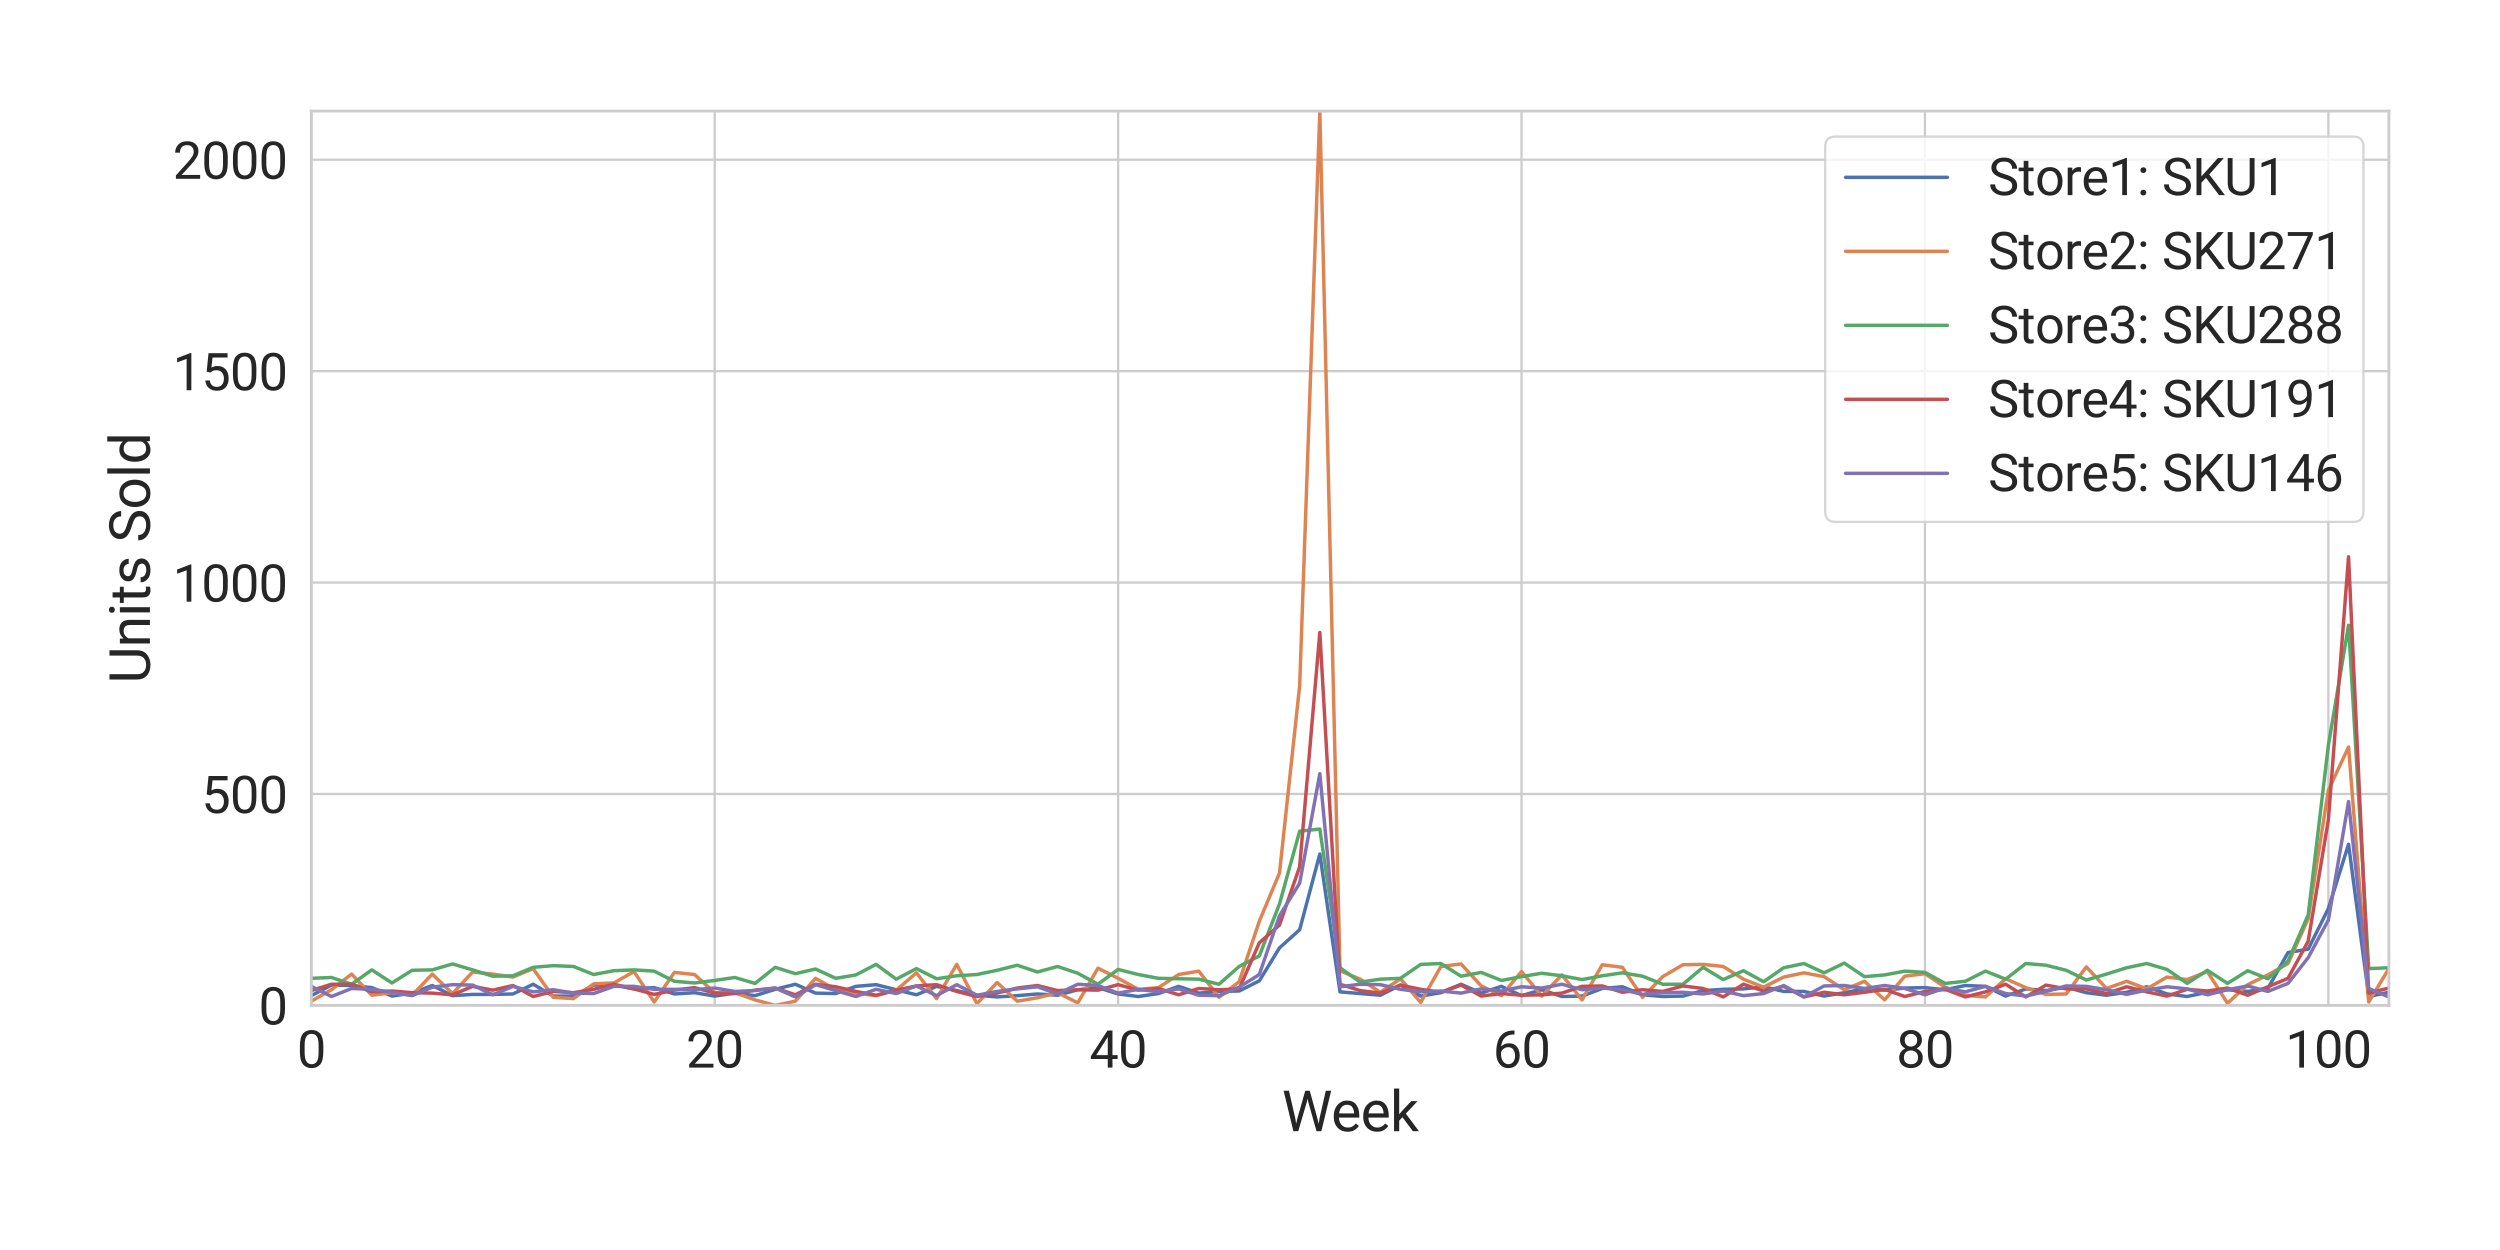 <?xml version="1.0" encoding="utf-8" standalone="no"?>
<!DOCTYPE svg PUBLIC "-//W3C//DTD SVG 1.1//EN"
  "http://www.w3.org/Graphics/SVG/1.1/DTD/svg11.dtd">
<svg xmlns:xlink="http://www.w3.org/1999/xlink" width="864pt" height="432pt" viewBox="0 0 864 432" xmlns="http://www.w3.org/2000/svg" version="1.1">
 <defs>
  <style type="text/css">*{stroke-linejoin: round; stroke-linecap: butt}</style>
 </defs>
 <g id="figure_1">
  <g id="patch_1">
   <path d="M 0 432 
L 864 432 
L 864 0 
L 0 0 
z
" style="fill: #ffffff"/>
  </g>
  <g id="axes_1">
   <g id="patch_2">
    <path d="M 107.58 347.46 
L 825.6 347.46 
L 825.6 38.4 
L 107.58 38.4 
z
" style="fill: #ffffff"/>
   </g>
   <g id="matplotlib.axis_1">
    <g id="xtick_1">
     <g id="line2d_1">
      <path d="M 107.58 347.46 
L 107.58 38.4 
" clip-path="url(#p7ea5282675)" style="fill: none; stroke: #cccccc; stroke-width: 0.8; stroke-linecap: round"/>
     </g>
     <g id="text_1">
      <!-- 0 -->
      <g style="fill: #262626" transform="translate(102.634 368.96) scale(0.176 -0.176)">
       <defs>
        <path id="Roboto-Regular-30" d="M 3234 1944 
Q 3234 825 2848 381 
Q 2463 -63 1800 -63 
Q 1156 -63 764 368 
Q 372 800 359 1872 
L 359 2638 
Q 359 3753 750 4183 
Q 1141 4613 1794 4613 
Q 2447 4613 2834 4195 
Q 3222 3778 3234 2709 
L 3234 1944 
z
M 2653 2734 
Q 2653 3503 2434 3822 
Q 2216 4141 1794 4141 
Q 1388 4141 1167 3831 
Q 947 3522 941 2778 
L 941 1850 
Q 941 1088 1164 750 
Q 1388 413 1800 413 
Q 2222 413 2436 745 
Q 2650 1078 2653 1825 
L 2653 2734 
z
" transform="scale(0.016)"/>
       </defs>
       <use xlink:href="#Roboto-Regular-30"/>
      </g>
     </g>
    </g>
    <g id="xtick_2">
     <g id="line2d_2">
      <path d="M 247.001 347.46 
L 247.001 38.4 
" clip-path="url(#p7ea5282675)" style="fill: none; stroke: #cccccc; stroke-width: 0.8; stroke-linecap: round"/>
     </g>
     <g id="text_2">
      <!-- 20 -->
      <g style="fill: #262626" transform="translate(237.11 368.96) scale(0.176 -0.176)">
       <defs>
        <path id="Roboto-Regular-32" d="M 3359 475 
L 3359 0 
L 381 0 
L 381 416 
L 1925 2134 
Q 2306 2566 2439 2819 
Q 2572 3072 2572 3328 
Q 2572 3663 2364 3900 
Q 2156 4138 1778 4138 
Q 1322 4138 1097 3878 
Q 872 3619 872 3213 
L 294 3213 
Q 294 3788 672 4200 
Q 1050 4613 1778 4613 
Q 2422 4613 2786 4278 
Q 3150 3944 3150 3397 
Q 3150 2997 2903 2592 
Q 2656 2188 2297 1797 
L 1078 475 
L 3359 475 
z
" transform="scale(0.016)"/>
       </defs>
       <use xlink:href="#Roboto-Regular-32"/>
       <use xlink:href="#Roboto-Regular-30" transform="translate(56.201 0)"/>
      </g>
     </g>
    </g>
    <g id="xtick_3">
     <g id="line2d_3">
      <path d="M 386.423 347.46 
L 386.423 38.4 
" clip-path="url(#p7ea5282675)" style="fill: none; stroke: #cccccc; stroke-width: 0.8; stroke-linecap: round"/>
     </g>
     <g id="text_3">
      <!-- 40 -->
      <g style="fill: #262626" transform="translate(376.531 368.96) scale(0.176 -0.176)">
       <defs>
        <path id="Roboto-Regular-34" d="M 166 1397 
L 2203 4550 
L 2819 4550 
L 2819 1531 
L 3453 1531 
L 3453 1056 
L 2819 1056 
L 2819 0 
L 2241 0 
L 2241 1056 
L 166 1056 
L 166 1397 
z
M 822 1531 
L 2241 1531 
L 2241 3766 
L 2169 3638 
L 822 1531 
z
" transform="scale(0.016)"/>
       </defs>
       <use xlink:href="#Roboto-Regular-34"/>
       <use xlink:href="#Roboto-Regular-30" transform="translate(56.201 0)"/>
      </g>
     </g>
    </g>
    <g id="xtick_4">
     <g id="line2d_4">
      <path d="M 525.844 347.46 
L 525.844 38.4 
" clip-path="url(#p7ea5282675)" style="fill: none; stroke: #cccccc; stroke-width: 0.8; stroke-linecap: round"/>
     </g>
     <g id="text_4">
      <!-- 60 -->
      <g style="fill: #262626" transform="translate(515.952 368.96) scale(0.176 -0.176)">
       <defs>
        <path id="Roboto-Regular-36" d="M 3291 1484 
Q 3291 838 2930 387 
Q 2569 -63 1878 -63 
Q 1388 -63 1063 198 
Q 738 459 577 861 
Q 416 1263 416 1684 
L 416 1956 
Q 416 2597 595 3194 
Q 775 3791 1247 4173 
Q 1719 4556 2597 4556 
L 2647 4556 
L 2647 4066 
Q 2041 4066 1705 3853 
Q 1369 3641 1205 3302 
Q 1041 2963 1006 2575 
Q 1369 2984 1984 2984 
Q 2438 2984 2727 2765 
Q 3016 2547 3153 2201 
Q 3291 1856 3291 1484 
z
M 997 1666 
Q 997 1059 1267 737 
Q 1538 416 1878 416 
Q 2278 416 2498 708 
Q 2719 1000 2719 1456 
Q 2719 1863 2516 2184 
Q 2313 2506 1891 2506 
Q 1588 2506 1341 2325 
Q 1094 2144 997 1884 
L 997 1666 
z
" transform="scale(0.016)"/>
       </defs>
       <use xlink:href="#Roboto-Regular-36"/>
       <use xlink:href="#Roboto-Regular-30" transform="translate(56.201 0)"/>
      </g>
     </g>
    </g>
    <g id="xtick_5">
     <g id="line2d_5">
      <path d="M 665.265 347.46 
L 665.265 38.4 
" clip-path="url(#p7ea5282675)" style="fill: none; stroke: #cccccc; stroke-width: 0.8; stroke-linecap: round"/>
     </g>
     <g id="text_5">
      <!-- 80 -->
      <g style="fill: #262626" transform="translate(655.374 368.96) scale(0.176 -0.176)">
       <defs>
        <path id="Roboto-Regular-38" d="M 3244 1231 
Q 3244 606 2826 271 
Q 2409 -63 1796 -63 
Q 1184 -63 767 271 
Q 350 606 350 1231 
Q 350 1613 554 1905 
Q 759 2197 1109 2347 
Q 806 2494 629 2762 
Q 453 3031 453 3366 
Q 453 3963 833 4288 
Q 1213 4613 1794 4613 
Q 2378 4613 2758 4288 
Q 3138 3963 3138 3366 
Q 3138 3028 2956 2761 
Q 2775 2494 2472 2347 
Q 2825 2197 3034 1903 
Q 3244 1609 3244 1231 
z
M 2559 3356 
Q 2559 3697 2346 3917 
Q 2134 4138 1793 4138 
Q 1453 4138 1243 3927 
Q 1034 3716 1034 3356 
Q 1034 3003 1243 2790 
Q 1453 2578 1797 2578 
Q 2138 2578 2348 2790 
Q 2559 3003 2559 3356 
z
M 2663 1244 
Q 2663 1625 2420 1865 
Q 2178 2106 1791 2106 
Q 1394 2106 1161 1865 
Q 928 1625 928 1244 
Q 928 850 1161 631 
Q 1394 413 1797 413 
Q 2200 413 2431 631 
Q 2663 850 2663 1244 
z
" transform="scale(0.016)"/>
       </defs>
       <use xlink:href="#Roboto-Regular-38"/>
       <use xlink:href="#Roboto-Regular-30" transform="translate(56.201 0)"/>
      </g>
     </g>
    </g>
    <g id="xtick_6">
     <g id="line2d_6">
      <path d="M 804.687 347.46 
L 804.687 38.4 
" clip-path="url(#p7ea5282675)" style="fill: none; stroke: #cccccc; stroke-width: 0.8; stroke-linecap: round"/>
     </g>
     <g id="text_6">
      <!-- 100 -->
      <g style="fill: #262626" transform="translate(789.849 368.96) scale(0.176 -0.176)">
       <defs>
        <path id="Roboto-Regular-31" d="M 2278 4575 
L 2278 0 
L 1700 0 
L 1700 3853 
L 534 3428 
L 534 3950 
L 2188 4575 
L 2278 4575 
z
" transform="scale(0.016)"/>
       </defs>
       <use xlink:href="#Roboto-Regular-31"/>
       <use xlink:href="#Roboto-Regular-30" transform="translate(56.201 0)"/>
       <use xlink:href="#Roboto-Regular-30" transform="translate(112.402 0)"/>
      </g>
     </g>
    </g>
    <g id="text_7">
     <!-- Week -->
     <g style="fill: #262626" transform="translate(443.025 390.935) scale(0.192 -0.192)">
      <defs>
       <path id="Roboto-Regular-57" d="M 5541 4550 
L 4441 0 
L 3894 0 
L 2956 3316 
L 2884 3663 
L 2813 3316 
L 1841 0 
L 1294 0 
L 191 4550 
L 791 4550 
L 1509 1438 
L 1600 834 
L 1725 1375 
L 2628 4550 
L 3131 4550 
L 4009 1375 
L 4138 822 
L 4234 1441 
L 4938 4550 
L 5541 4550 
z
" transform="scale(0.016)"/>
       <path id="Roboto-Regular-65" d="M 3116 591 
Q 2950 341 2647 139 
Q 2344 -63 1844 -63 
Q 1138 -63 714 396 
Q 291 856 291 1572 
L 291 1703 
Q 291 2256 502 2645 
Q 713 3034 1050 3239 
Q 1388 3444 1769 3444 
Q 2494 3444 2826 2970 
Q 3159 2497 3159 1788 
L 3159 1528 
L 872 1528 
Q 884 1063 1148 736 
Q 1413 409 1875 409 
Q 2181 409 2393 534 
Q 2606 659 2766 869 
L 3116 591 
z
M 1769 2969 
Q 1425 2969 1187 2719 
Q 950 2469 891 2000 
L 2581 2000 
L 2581 2044 
Q 2559 2381 2386 2675 
Q 2213 2969 1769 2969 
z
" transform="scale(0.016)"/>
       <path id="Roboto-Regular-6b" d="M 2559 0 
L 1388 1569 
L 1022 1191 
L 1022 0 
L 441 0 
L 441 4800 
L 1022 4800 
L 1022 1900 
L 1331 2269 
L 2381 3381 
L 3088 3381 
L 1769 1972 
L 3241 0 
L 2559 0 
z
" transform="scale(0.016)"/>
      </defs>
      <use xlink:href="#Roboto-Regular-57"/>
      <use xlink:href="#Roboto-Regular-65" transform="translate(88.721 0)"/>
      <use xlink:href="#Roboto-Regular-65" transform="translate(141.748 0)"/>
      <use xlink:href="#Roboto-Regular-6b" transform="translate(194.775 0)"/>
     </g>
    </g>
   </g>
   <g id="matplotlib.axis_2">
    <g id="ytick_1">
     <g id="line2d_7">
      <path d="M 107.58 347.46 
L 825.6 347.46 
" clip-path="url(#p7ea5282675)" style="fill: none; stroke: #cccccc; stroke-width: 0.8; stroke-linecap: round"/>
     </g>
     <g id="text_8">
      <!-- 0 -->
      <g style="fill: #262626" transform="translate(89.388 354.06) scale(0.176 -0.176)">
       <use xlink:href="#Roboto-Regular-30"/>
      </g>
     </g>
    </g>
    <g id="ytick_2">
     <g id="line2d_8">
      <path d="M 107.58 274.396 
L 825.6 274.396 
" clip-path="url(#p7ea5282675)" style="fill: none; stroke: #cccccc; stroke-width: 0.8; stroke-linecap: round"/>
     </g>
     <g id="text_9">
      <!-- 500 -->
      <g style="fill: #262626" transform="translate(69.605 280.996) scale(0.176 -0.176)">
       <defs>
        <path id="Roboto-Regular-35" d="M 1109 2166 
L 647 2284 
L 875 4550 
L 3209 4550 
L 3209 4016 
L 1366 4016 
L 1228 2778 
Q 1572 2975 1988 2975 
Q 2616 2975 2980 2561 
Q 3344 2147 3344 1450 
Q 3344 797 2987 367 
Q 2631 -63 1903 -63 
Q 1350 -63 947 248 
Q 544 559 481 1197 
L 1031 1197 
Q 1141 413 1903 413 
Q 2313 413 2538 691 
Q 2763 969 2763 1444 
Q 2763 1872 2527 2164 
Q 2291 2456 1853 2456 
Q 1563 2456 1413 2378 
Q 1263 2300 1109 2166 
z
" transform="scale(0.016)"/>
       </defs>
       <use xlink:href="#Roboto-Regular-35"/>
       <use xlink:href="#Roboto-Regular-30" transform="translate(56.201 0)"/>
       <use xlink:href="#Roboto-Regular-30" transform="translate(112.402 0)"/>
      </g>
     </g>
    </g>
    <g id="ytick_3">
     <g id="line2d_9">
      <path d="M 107.58 201.332 
L 825.6 201.332 
" clip-path="url(#p7ea5282675)" style="fill: none; stroke: #cccccc; stroke-width: 0.8; stroke-linecap: round"/>
     </g>
     <g id="text_10">
      <!-- 1000 -->
      <g style="fill: #262626" transform="translate(59.713 207.932) scale(0.176 -0.176)">
       <use xlink:href="#Roboto-Regular-31"/>
       <use xlink:href="#Roboto-Regular-30" transform="translate(56.201 0)"/>
       <use xlink:href="#Roboto-Regular-30" transform="translate(112.402 0)"/>
       <use xlink:href="#Roboto-Regular-30" transform="translate(168.604 0)"/>
      </g>
     </g>
    </g>
    <g id="ytick_4">
     <g id="line2d_10">
      <path d="M 107.58 128.269 
L 825.6 128.269 
" clip-path="url(#p7ea5282675)" style="fill: none; stroke: #cccccc; stroke-width: 0.8; stroke-linecap: round"/>
     </g>
     <g id="text_11">
      <!-- 1500 -->
      <g style="fill: #262626" transform="translate(59.713 134.869) scale(0.176 -0.176)">
       <use xlink:href="#Roboto-Regular-31"/>
       <use xlink:href="#Roboto-Regular-35" transform="translate(56.201 0)"/>
       <use xlink:href="#Roboto-Regular-30" transform="translate(112.402 0)"/>
       <use xlink:href="#Roboto-Regular-30" transform="translate(168.604 0)"/>
      </g>
     </g>
    </g>
    <g id="ytick_5">
     <g id="line2d_11">
      <path d="M 107.58 55.205 
L 825.6 55.205 
" clip-path="url(#p7ea5282675)" style="fill: none; stroke: #cccccc; stroke-width: 0.8; stroke-linecap: round"/>
     </g>
     <g id="text_12">
      <!-- 2000 -->
      <g style="fill: #262626" transform="translate(59.713 61.805) scale(0.176 -0.176)">
       <use xlink:href="#Roboto-Regular-32"/>
       <use xlink:href="#Roboto-Regular-30" transform="translate(56.201 0)"/>
       <use xlink:href="#Roboto-Regular-30" transform="translate(112.402 0)"/>
       <use xlink:href="#Roboto-Regular-30" transform="translate(168.604 0)"/>
      </g>
     </g>
    </g>
    <g id="text_13">
     <!-- Units Sold -->
     <g style="fill: #262626" transform="translate(51.813 236.19) rotate(-90) scale(0.192 -0.192)">
      <defs>
       <path id="Roboto-Regular-55" d="M 3131 4550 
L 3731 4550 
L 3731 1472 
Q 3731 703 3237 320 
Q 2744 -63 2081 -63 
Q 1384 -63 911 320 
Q 438 703 438 1472 
L 438 4550 
L 1034 4550 
L 1034 1472 
Q 1034 938 1323 683 
Q 1613 428 2081 428 
Q 2556 428 2843 683 
Q 3131 938 3131 1472 
L 3131 4550 
z
" transform="scale(0.016)"/>
       <path id="Roboto-Regular-6e" d="M 1844 2956 
Q 1566 2956 1353 2806 
Q 1141 2656 1019 2416 
L 1019 0 
L 441 0 
L 441 3381 
L 988 3381 
L 1006 2959 
Q 1391 3444 2016 3444 
Q 2513 3444 2805 3166 
Q 3097 2888 3100 2231 
L 3100 0 
L 2519 0 
L 2519 2222 
Q 2519 2619 2345 2787 
Q 2172 2956 1844 2956 
z
" transform="scale(0.016)"/>
       <path id="Roboto-Regular-69" d="M 444 4278 
Q 444 4419 530 4516 
Q 616 4613 784 4613 
Q 950 4613 1039 4516 
Q 1128 4419 1128 4278 
Q 1128 4144 1039 4048 
Q 950 3953 784 3953 
Q 616 3953 530 4048 
Q 444 4144 444 4278 
z
M 1069 3381 
L 1069 0 
L 488 0 
L 488 3381 
L 1069 3381 
z
" transform="scale(0.016)"/>
       <path id="Roboto-Regular-74" d="M 1872 0 
Q 1675 -63 1425 -63 
Q 1103 -63 875 134 
Q 647 331 647 841 
L 647 2938 
L 28 2938 
L 28 3381 
L 647 3381 
L 647 4203 
L 1225 4203 
L 1225 3381 
L 1856 3381 
L 1856 2938 
L 1225 2938 
L 1225 838 
Q 1225 578 1337 506 
Q 1450 434 1597 434 
Q 1706 434 1869 472 
L 1872 0 
z
" transform="scale(0.016)"/>
       <path id="Roboto-Regular-73" d="M 2409 897 
Q 2409 1081 2273 1229 
Q 2138 1378 1647 1478 
Q 1081 1594 747 1814 
Q 413 2034 413 2456 
Q 413 2856 755 3150 
Q 1097 3444 1666 3444 
Q 2272 3444 2612 3134 
Q 2953 2825 2953 2388 
L 2375 2388 
Q 2375 2597 2190 2783 
Q 2006 2969 1666 2969 
Q 1306 2969 1150 2812 
Q 994 2656 994 2472 
Q 994 2288 1139 2173 
Q 1284 2059 1756 1953 
Q 2378 1813 2683 1584 
Q 2988 1356 2988 941 
Q 2988 494 2630 215 
Q 2272 -63 1681 -63 
Q 1009 -63 653 281 
Q 297 625 297 1044 
L 878 1044 
Q 897 684 1155 548 
Q 1413 413 1681 413 
Q 2034 413 2221 550 
Q 2409 688 2409 897 
z
" transform="scale(0.016)"/>
       <path id="Roboto-Regular-20" transform="scale(0.016)"/>
       <path id="Roboto-Regular-53" d="M 2953 1150 
Q 2953 1463 2742 1650 
Q 2531 1838 1856 2036 
Q 1181 2234 789 2542 
Q 397 2850 397 3375 
Q 397 3906 820 4259 
Q 1244 4613 1944 4613 
Q 2713 4613 3130 4191 
Q 3547 3769 3547 3238 
L 2947 3238 
Q 2947 3619 2700 3869 
Q 2453 4119 1944 4119 
Q 1463 4119 1231 3908 
Q 1000 3697 1000 3381 
Q 1000 3097 1245 2908 
Q 1491 2719 2044 2563 
Q 2834 2341 3196 2014 
Q 3559 1688 3559 1156 
Q 3559 600 3125 268 
Q 2691 -63 1972 -63 
Q 1553 -63 1158 93 
Q 763 250 508 558 
Q 253 866 253 1319 
L 853 1319 
Q 853 853 1193 640 
Q 1534 428 1972 428 
Q 2444 428 2698 623 
Q 2953 819 2953 1150 
z
" transform="scale(0.016)"/>
       <path id="Roboto-Regular-6f" d="M 288 1725 
Q 288 2459 700 2951 
Q 1113 3444 1822 3444 
Q 2531 3444 2943 2961 
Q 3356 2478 3366 1756 
L 3366 1653 
Q 3366 919 2952 428 
Q 2538 -63 1828 -63 
Q 1116 -63 702 428 
Q 288 919 288 1653 
L 288 1725 
z
M 866 1653 
Q 866 1150 1105 781 
Q 1344 413 1828 413 
Q 2300 413 2540 777 
Q 2781 1141 2784 1644 
L 2784 1725 
Q 2784 2222 2543 2595 
Q 2303 2969 1822 2969 
Q 1344 2969 1105 2595 
Q 866 2222 866 1725 
L 866 1653 
z
" transform="scale(0.016)"/>
       <path id="Roboto-Regular-6c" d="M 1069 4800 
L 1069 0 
L 488 0 
L 488 4800 
L 1069 4800 
z
" transform="scale(0.016)"/>
       <path id="Roboto-Regular-64" d="M 2622 0 
L 2594 363 
Q 2247 -63 1628 -63 
Q 1034 -63 668 418 
Q 303 900 297 1628 
L 297 1719 
Q 297 2494 664 2969 
Q 1031 3444 1634 3444 
Q 2231 3444 2572 3044 
L 2572 4800 
L 3153 4800 
L 3153 0 
L 2622 0 
z
M 878 1653 
Q 878 1150 1090 789 
Q 1303 428 1772 428 
Q 2309 428 2572 919 
L 2572 2475 
Q 2313 2956 1778 2956 
Q 1306 2956 1092 2589 
Q 878 2222 878 1719 
L 878 1653 
z
" transform="scale(0.016)"/>
      </defs>
      <use xlink:href="#Roboto-Regular-55"/>
      <use xlink:href="#Roboto-Regular-6e" transform="translate(64.844 0)"/>
      <use xlink:href="#Roboto-Regular-69" transform="translate(120.068 0)"/>
      <use xlink:href="#Roboto-Regular-74" transform="translate(144.385 0)"/>
      <use xlink:href="#Roboto-Regular-73" transform="translate(177.1 0)"/>
      <use xlink:href="#Roboto-Regular-20" transform="translate(228.711 0)"/>
      <use xlink:href="#Roboto-Regular-53" transform="translate(253.516 0)"/>
      <use xlink:href="#Roboto-Regular-6f" transform="translate(312.891 0)"/>
      <use xlink:href="#Roboto-Regular-6c" transform="translate(369.922 0)"/>
      <use xlink:href="#Roboto-Regular-64" transform="translate(394.238 0)"/>
     </g>
    </g>
   </g>
   <g id="line2d_12">
    <path d="M 107.58 344.099 
L 114.551 340.446 
L 121.522 340.592 
L 128.493 341.323 
L 135.464 344.245 
L 142.435 343.222 
L 149.406 340.592 
L 156.377 344.099 
L 163.349 343.661 
L 170.32 343.661 
L 177.291 343.515 
L 184.262 340.154 
L 191.233 344.245 
L 198.204 344.245 
L 205.175 340.446 
L 212.146 340.446 
L 219.117 341.761 
L 226.088 341.323 
L 233.059 343.515 
L 240.03 343.076 
L 247.001 344.245 
L 253.972 343.222 
L 260.943 344.099 
L 267.915 341.907 
L 274.886 340.154 
L 281.857 343.222 
L 288.828 343.368 
L 295.799 340.884 
L 302.77 340.3 
L 309.741 342.053 
L 316.712 343.807 
L 323.683 340.884 
L 330.654 342.346 
L 337.625 343.953 
L 344.596 344.537 
L 351.567 344.099 
L 358.538 343.515 
L 365.51 343.953 
L 372.481 342.053 
L 379.452 341.323 
L 386.423 343.515 
L 393.394 344.391 
L 400.365 343.368 
L 407.336 340.884 
L 414.307 343.222 
L 421.278 342.638 
L 428.249 342.492 
L 435.22 338.985 
L 442.191 327.587 
L 449.162 321.303 
L 456.133 295.146 
L 463.104 342.784 
L 470.076 343.368 
L 477.047 343.953 
L 484.018 340.446 
L 490.989 344.245 
L 497.96 343.076 
L 504.931 340.154 
L 511.902 343.222 
L 518.873 340.884 
L 525.844 344.099 
L 532.815 342.053 
L 539.786 344.391 
L 546.757 344.245 
L 553.728 341.615 
L 560.699 341.03 
L 567.67 343.807 
L 574.642 344.391 
L 581.613 344.245 
L 588.584 342.346 
L 595.555 341.907 
L 602.526 341.761 
L 609.497 341.03 
L 616.468 342.638 
L 623.439 342.638 
L 630.41 344.245 
L 637.381 343.076 
L 644.352 341.761 
L 651.323 342.199 
L 658.294 341.469 
L 665.265 341.323 
L 672.237 342.053 
L 679.208 340.592 
L 686.179 340.884 
L 693.15 344.245 
L 700.121 341.761 
L 707.092 342.346 
L 714.063 341.177 
L 721.034 343.076 
L 728.005 343.953 
L 734.976 342.93 
L 741.947 341.03 
L 748.918 343.515 
L 755.889 344.391 
L 762.86 342.93 
L 769.831 342.053 
L 776.803 342.638 
L 783.774 341.615 
L 790.745 329.194 
L 797.716 328.025 
L 804.687 313.997 
L 811.658 291.785 
L 818.629 344.391 
L 825.6 342.93 
" clip-path="url(#p7ea5282675)" style="fill: none; stroke: #4c72b0; stroke-width: 1.2; stroke-linecap: round"/>
   </g>
   <g id="line2d_13">
    <path d="M 107.58 345.999 
L 114.551 342.053 
L 121.522 336.647 
L 128.493 343.953 
L 135.464 343.076 
L 142.435 343.953 
L 149.406 336.647 
L 156.377 343.368 
L 163.349 335.916 
L 170.32 336.647 
L 177.291 337.669 
L 184.262 334.747 
L 191.233 344.684 
L 198.204 345.122 
L 205.175 340.007 
L 212.146 339.715 
L 219.117 335.77 
L 226.088 346.291 
L 233.059 336.062 
L 240.03 336.793 
L 247.001 343.076 
L 253.972 343.076 
L 260.943 345.56 
L 267.915 347.46 
L 274.886 345.999 
L 281.857 338.108 
L 288.828 342.053 
L 295.799 343.222 
L 302.77 344.099 
L 309.741 342.199 
L 316.712 336.208 
L 323.683 345.122 
L 330.654 333.286 
L 337.625 346.875 
L 344.596 339.569 
L 351.567 345.999 
L 358.538 344.83 
L 365.51 343.076 
L 372.481 346.583 
L 379.452 334.601 
L 386.423 338.108 
L 393.394 341.907 
L 400.365 341.323 
L 407.336 336.793 
L 414.307 335.624 
L 421.278 344.684 
L 428.249 339.277 
L 435.22 318.381 
L 442.191 301.722 
L 449.162 236.987 
L 456.133 38.4 
L 463.104 335.478 
L 470.076 338.4 
L 477.047 342.93 
L 484.018 338.254 
L 490.989 346.437 
L 497.96 334.016 
L 504.931 333.139 
L 511.902 340.738 
L 518.873 344.099 
L 525.844 335.77 
L 532.815 344.245 
L 539.786 336.939 
L 546.757 345.56 
L 553.728 333.432 
L 560.699 334.309 
L 567.67 344.684 
L 574.642 337.523 
L 581.613 333.432 
L 588.584 333.286 
L 595.555 334.016 
L 602.526 338.4 
L 609.497 341.177 
L 616.468 337.669 
L 623.439 336.208 
L 630.41 337.523 
L 637.381 342.053 
L 644.352 339.131 
L 651.323 345.56 
L 658.294 337.377 
L 665.265 336.5 
L 672.237 341.177 
L 679.208 343.953 
L 686.179 344.537 
L 693.15 338.254 
L 700.121 341.323 
L 707.092 343.661 
L 714.063 343.515 
L 721.034 334.162 
L 728.005 341.615 
L 734.976 339.131 
L 741.947 341.761 
L 748.918 337.669 
L 755.889 338.546 
L 762.86 335.77 
L 769.831 346.729 
L 776.803 340.3 
L 783.774 336.939 
L 790.745 332.993 
L 797.716 317.504 
L 804.687 273.081 
L 811.658 258.176 
L 818.629 346.291 
L 825.6 334.747 
" clip-path="url(#p7ea5282675)" style="fill: none; stroke: #dd8452; stroke-width: 1.2; stroke-linecap: round"/>
   </g>
   <g id="line2d_14">
    <path d="M 107.58 338.108 
L 114.551 337.816 
L 121.522 340.154 
L 128.493 335.185 
L 135.464 339.715 
L 142.435 335.331 
L 149.406 335.185 
L 156.377 333.139 
L 163.349 335.185 
L 170.32 337.377 
L 177.291 337.231 
L 184.262 334.309 
L 191.233 333.724 
L 198.204 334.016 
L 205.175 336.793 
L 212.146 335.478 
L 219.117 335.185 
L 226.088 335.624 
L 233.059 339.131 
L 240.03 339.715 
L 247.001 338.838 
L 253.972 337.816 
L 260.943 339.861 
L 267.915 334.309 
L 274.886 336.5 
L 281.857 334.893 
L 288.828 338.108 
L 295.799 336.939 
L 302.77 333.286 
L 309.741 338.4 
L 316.712 334.747 
L 323.683 338.254 
L 330.654 337.231 
L 337.625 336.793 
L 344.596 335.331 
L 351.567 333.578 
L 358.538 335.916 
L 365.51 334.016 
L 372.481 336.354 
L 379.452 340.154 
L 386.423 335.039 
L 393.394 336.793 
L 400.365 338.108 
L 407.336 338.254 
L 414.307 338.4 
L 421.278 340.154 
L 428.249 334.016 
L 435.22 330.363 
L 442.191 312.389 
L 449.162 287.255 
L 456.133 286.525 
L 463.104 334.455 
L 470.076 339.423 
L 477.047 338.4 
L 484.018 338.108 
L 490.989 333.286 
L 497.96 332.993 
L 504.931 337.377 
L 511.902 336.062 
L 518.873 338.838 
L 525.844 337.523 
L 532.815 336.354 
L 539.786 337.231 
L 546.757 338.546 
L 553.728 337.231 
L 560.699 336.208 
L 567.67 337.377 
L 574.642 340.154 
L 581.613 340.154 
L 588.584 334.309 
L 595.555 338.546 
L 602.526 335.478 
L 609.497 339.277 
L 616.468 334.455 
L 623.439 332.993 
L 630.41 336.208 
L 637.381 332.847 
L 644.352 337.523 
L 651.323 336.939 
L 658.294 335.624 
L 665.265 336.062 
L 672.237 339.861 
L 679.208 339.131 
L 686.179 335.624 
L 693.15 338.4 
L 700.121 332.993 
L 707.092 333.578 
L 714.063 335.331 
L 721.034 338.692 
L 728.005 336.647 
L 734.976 334.455 
L 741.947 332.993 
L 748.918 335.039 
L 755.889 339.861 
L 762.86 335.331 
L 769.831 339.861 
L 776.803 335.478 
L 783.774 338.254 
L 790.745 332.117 
L 797.716 316.189 
L 804.687 257.591 
L 811.658 216.091 
L 818.629 334.747 
L 825.6 334.455 
" clip-path="url(#p7ea5282675)" style="fill: none; stroke: #55a868; stroke-width: 1.2; stroke-linecap: round"/>
   </g>
   <g id="line2d_15">
    <path d="M 107.58 342.346 
L 114.551 340.154 
L 121.522 340.154 
L 128.493 342.784 
L 135.464 342.492 
L 142.435 343.076 
L 149.406 343.222 
L 156.377 343.807 
L 163.349 340.884 
L 170.32 342.199 
L 177.291 340.592 
L 184.262 344.391 
L 191.233 342.638 
L 198.204 343.076 
L 205.175 341.907 
L 212.146 340.154 
L 219.117 341.761 
L 226.088 343.661 
L 233.059 342.199 
L 240.03 341.323 
L 247.001 343.222 
L 253.972 343.368 
L 260.943 342.199 
L 267.915 341.469 
L 274.886 343.807 
L 281.857 340.154 
L 288.828 341.03 
L 295.799 342.638 
L 302.77 343.953 
L 309.741 342.199 
L 316.712 340.738 
L 323.683 340.3 
L 330.654 342.638 
L 337.625 344.391 
L 344.596 343.222 
L 351.567 341.469 
L 358.538 340.592 
L 365.51 342.346 
L 372.481 342.053 
L 379.452 342.199 
L 386.423 340.3 
L 393.394 342.199 
L 400.365 341.615 
L 407.336 343.807 
L 414.307 341.615 
L 421.278 342.053 
L 428.249 341.761 
L 435.22 325.833 
L 442.191 319.696 
L 449.162 299.53 
L 456.133 218.575 
L 463.104 340.154 
L 470.076 342.346 
L 477.047 343.222 
L 484.018 340.446 
L 490.989 341.907 
L 497.96 342.93 
L 504.931 340.446 
L 511.902 344.245 
L 518.873 343.368 
L 525.844 343.953 
L 532.815 343.807 
L 539.786 343.222 
L 546.757 340.884 
L 553.728 340.738 
L 560.699 342.93 
L 567.67 342.053 
L 574.642 342.638 
L 581.613 340.738 
L 588.584 341.615 
L 595.555 344.537 
L 602.526 340.154 
L 609.497 342.492 
L 616.468 340.884 
L 623.439 344.537 
L 630.41 342.93 
L 637.381 343.807 
L 644.352 342.93 
L 651.323 341.907 
L 658.294 344.391 
L 665.265 342.638 
L 672.237 341.907 
L 679.208 344.537 
L 686.179 342.784 
L 693.15 340.154 
L 700.121 344.537 
L 707.092 340.446 
L 714.063 341.761 
L 721.034 341.761 
L 728.005 343.368 
L 734.976 341.03 
L 741.947 342.784 
L 748.918 344.245 
L 755.889 341.907 
L 762.86 342.492 
L 769.831 341.469 
L 776.803 343.953 
L 783.774 341.03 
L 790.745 338.108 
L 797.716 325.249 
L 804.687 283.31 
L 811.658 192.419 
L 818.629 343.222 
L 825.6 341.469 
" clip-path="url(#p7ea5282675)" style="fill: none; stroke: #c44e52; stroke-width: 1.2; stroke-linecap: round"/>
   </g>
   <g id="line2d_16">
    <path d="M 107.58 340.884 
L 114.551 344.391 
L 121.522 341.615 
L 128.493 341.907 
L 135.464 342.93 
L 142.435 344.099 
L 149.406 341.177 
L 156.377 340.3 
L 163.349 340.446 
L 170.32 343.807 
L 177.291 340.884 
L 184.262 342.784 
L 191.233 342.053 
L 198.204 343.222 
L 205.175 343.368 
L 212.146 340.884 
L 219.117 340.884 
L 226.088 341.907 
L 233.059 341.907 
L 240.03 342.053 
L 247.001 341.469 
L 253.972 342.638 
L 260.943 342.346 
L 267.915 341.469 
L 274.886 344.537 
L 281.857 340.3 
L 288.828 342.346 
L 295.799 344.391 
L 302.77 341.907 
L 309.741 343.368 
L 316.712 340.738 
L 323.683 344.099 
L 330.654 340.3 
L 337.625 343.953 
L 344.596 342.638 
L 351.567 341.761 
L 358.538 341.03 
L 365.51 343.515 
L 372.481 340.154 
L 379.452 340.592 
L 386.423 343.222 
L 393.394 341.907 
L 400.365 342.784 
L 407.336 341.761 
L 414.307 343.953 
L 421.278 344.099 
L 428.249 341.177 
L 435.22 336.793 
L 442.191 316.481 
L 449.162 305.229 
L 456.133 267.382 
L 463.104 341.03 
L 470.076 340.154 
L 477.047 340.3 
L 484.018 341.907 
L 490.989 342.784 
L 497.96 342.492 
L 504.931 343.222 
L 511.902 341.761 
L 518.873 342.492 
L 525.844 341.03 
L 532.815 341.469 
L 539.786 340.154 
L 546.757 342.053 
L 553.728 341.469 
L 560.699 342.053 
L 567.67 343.661 
L 574.642 343.076 
L 581.613 342.93 
L 588.584 343.515 
L 595.555 342.492 
L 602.526 344.099 
L 609.497 343.368 
L 616.468 340.592 
L 623.439 344.537 
L 630.41 340.738 
L 637.381 340.592 
L 644.352 341.615 
L 651.323 340.592 
L 658.294 341.615 
L 665.265 343.807 
L 672.237 341.469 
L 679.208 342.784 
L 686.179 340.884 
L 693.15 343.368 
L 700.121 344.245 
L 707.092 342.638 
L 714.063 340.738 
L 721.034 340.884 
L 728.005 342.053 
L 734.976 343.661 
L 741.947 342.199 
L 748.918 341.03 
L 755.889 341.761 
L 762.86 343.807 
L 769.831 342.053 
L 776.803 340.738 
L 783.774 342.638 
L 790.745 339.861 
L 797.716 330.948 
L 804.687 317.942 
L 811.658 277.026 
L 818.629 341.615 
L 825.6 344.537 
" clip-path="url(#p7ea5282675)" style="fill: none; stroke: #8172b3; stroke-width: 1.2; stroke-linecap: round"/>
   </g>
   <g id="patch_3">
    <path d="M 107.58 347.46 
L 107.58 38.4 
" style="fill: none; stroke: #cccccc; stroke-linejoin: miter; stroke-linecap: square"/>
   </g>
   <g id="patch_4">
    <path d="M 825.6 347.46 
L 825.6 38.4 
" style="fill: none; stroke: #cccccc; stroke-linejoin: miter; stroke-linecap: square"/>
   </g>
   <g id="patch_5">
    <path d="M 107.58 347.46 
L 825.6 347.46 
" style="fill: none; stroke: #cccccc; stroke-linejoin: miter; stroke-linecap: square"/>
   </g>
   <g id="patch_6">
    <path d="M 107.58 38.4 
L 825.6 38.4 
" style="fill: none; stroke: #cccccc; stroke-linejoin: miter; stroke-linecap: square"/>
   </g>
   <g id="legend_1">
    <g id="patch_7">
     <path d="M 634.313 180.355 
L 813.28 180.355 
Q 816.8 180.355 816.8 176.835 
L 816.8 50.72 
Q 816.8 47.2 813.28 47.2 
L 634.313 47.2 
Q 630.793 47.2 630.793 50.72 
L 630.793 176.835 
Q 630.793 180.355 634.313 180.355 
z
" style="fill: #ffffff; opacity: 0.8; stroke: #cccccc; stroke-width: 0.8; stroke-linejoin: miter"/>
    </g>
    <g id="line2d_17">
     <path d="M 637.833 61.28 
L 655.433 61.28 
L 673.033 61.28 
" style="fill: none; stroke: #4c72b0; stroke-width: 1.2; stroke-linecap: round"/>
    </g>
    <g id="text_14">
     <!-- Store1: SKU1 -->
     <g style="fill: #262626" transform="translate(687.113 67.44) scale(0.176 -0.176)">
      <defs>
       <path id="Roboto-Regular-72" d="M 1791 2888 
Q 1225 2888 1019 2400 
L 1019 0 
L 441 0 
L 441 3381 
L 1003 3381 
L 1016 2994 
Q 1294 3444 1819 3444 
Q 1981 3444 2075 3400 
L 2072 2863 
Q 1944 2888 1791 2888 
z
" transform="scale(0.016)"/>
       <path id="Roboto-Regular-3a" d="M 416 306 
Q 416 453 508 554 
Q 600 656 775 656 
Q 950 656 1042 554 
Q 1134 453 1134 306 
Q 1134 163 1042 62 
Q 950 -38 775 -38 
Q 600 -38 508 62 
Q 416 163 416 306 
z
M 419 3065 
Q 419 3212 511 3313 
Q 603 3415 778 3415 
Q 953 3415 1045 3313 
Q 1138 3212 1138 3065 
Q 1138 2922 1045 2821 
Q 953 2721 778 2721 
Q 603 2721 511 2821 
Q 419 2922 419 3065 
z
" transform="scale(0.016)"/>
       <path id="Roboto-Regular-4b" d="M 3297 0 
L 1688 2119 
L 1131 1541 
L 1131 0 
L 528 0 
L 528 4550 
L 1131 4550 
L 1131 2306 
L 3153 4550 
L 3878 4550 
L 2091 2541 
L 4016 0 
L 3297 0 
z
" transform="scale(0.016)"/>
      </defs>
      <use xlink:href="#Roboto-Regular-53"/>
      <use xlink:href="#Roboto-Regular-74" transform="translate(59.375 0)"/>
      <use xlink:href="#Roboto-Regular-6f" transform="translate(92.09 0)"/>
      <use xlink:href="#Roboto-Regular-72" transform="translate(149.121 0)"/>
      <use xlink:href="#Roboto-Regular-65" transform="translate(183.008 0)"/>
      <use xlink:href="#Roboto-Regular-31" transform="translate(236.035 0)"/>
      <use xlink:href="#Roboto-Regular-3a" transform="translate(292.236 0)"/>
      <use xlink:href="#Roboto-Regular-20" transform="translate(316.455 0)"/>
      <use xlink:href="#Roboto-Regular-53" transform="translate(341.26 0)"/>
      <use xlink:href="#Roboto-Regular-4b" transform="translate(400.635 0)"/>
      <use xlink:href="#Roboto-Regular-55" transform="translate(463.379 0)"/>
      <use xlink:href="#Roboto-Regular-31" transform="translate(528.223 0)"/>
     </g>
    </g>
    <g id="line2d_18">
     <path d="M 637.833 86.855 
L 655.433 86.855 
L 673.033 86.855 
" style="fill: none; stroke: #dd8452; stroke-width: 1.2; stroke-linecap: round"/>
    </g>
    <g id="text_15">
     <!-- Store2: SKU271 -->
     <g style="fill: #262626" transform="translate(687.113 93.015) scale(0.176 -0.176)">
      <defs>
       <path id="Roboto-Regular-37" d="M 3319 4550 
L 3319 4225 
L 1434 0 
L 825 0 
L 2706 4075 
L 244 4075 
L 244 4550 
L 3319 4550 
z
" transform="scale(0.016)"/>
      </defs>
      <use xlink:href="#Roboto-Regular-53"/>
      <use xlink:href="#Roboto-Regular-74" transform="translate(59.375 0)"/>
      <use xlink:href="#Roboto-Regular-6f" transform="translate(92.09 0)"/>
      <use xlink:href="#Roboto-Regular-72" transform="translate(149.121 0)"/>
      <use xlink:href="#Roboto-Regular-65" transform="translate(183.008 0)"/>
      <use xlink:href="#Roboto-Regular-32" transform="translate(236.035 0)"/>
      <use xlink:href="#Roboto-Regular-3a" transform="translate(292.236 0)"/>
      <use xlink:href="#Roboto-Regular-20" transform="translate(316.455 0)"/>
      <use xlink:href="#Roboto-Regular-53" transform="translate(341.26 0)"/>
      <use xlink:href="#Roboto-Regular-4b" transform="translate(400.635 0)"/>
      <use xlink:href="#Roboto-Regular-55" transform="translate(463.379 0)"/>
      <use xlink:href="#Roboto-Regular-32" transform="translate(528.223 0)"/>
      <use xlink:href="#Roboto-Regular-37" transform="translate(584.424 0)"/>
      <use xlink:href="#Roboto-Regular-31" transform="translate(640.625 0)"/>
     </g>
    </g>
    <g id="line2d_19">
     <path d="M 637.833 112.43 
L 655.433 112.43 
L 673.033 112.43 
" style="fill: none; stroke: #55a868; stroke-width: 1.2; stroke-linecap: round"/>
    </g>
    <g id="text_16">
     <!-- Store3: SKU288 -->
     <g style="fill: #262626" transform="translate(687.113 118.59) scale(0.176 -0.176)">
      <defs>
       <path id="Roboto-Regular-33" d="M 1222 2084 
L 1222 2559 
L 1647 2559 
Q 2094 2563 2312 2784 
Q 2531 3006 2531 3338 
Q 2531 4138 1738 4138 
Q 1369 4138 1141 3927 
Q 913 3716 913 3359 
L 334 3359 
Q 334 3881 720 4247 
Q 1106 4613 1738 4613 
Q 2353 4613 2733 4286 
Q 3113 3959 3113 3325 
Q 3113 3072 2942 2784 
Q 2772 2497 2397 2338 
Q 2850 2191 3015 1884 
Q 3181 1578 3181 1269 
Q 3181 631 2768 284 
Q 2356 -63 1741 -63 
Q 1147 -63 722 267 
Q 297 597 297 1203 
L 875 1203 
Q 875 844 1108 628 
Q 1341 413 1741 413 
Q 2138 413 2369 622 
Q 2600 831 2600 1256 
Q 2600 1681 2337 1882 
Q 2075 2084 1634 2084 
L 1222 2084 
z
" transform="scale(0.016)"/>
      </defs>
      <use xlink:href="#Roboto-Regular-53"/>
      <use xlink:href="#Roboto-Regular-74" transform="translate(59.375 0)"/>
      <use xlink:href="#Roboto-Regular-6f" transform="translate(92.09 0)"/>
      <use xlink:href="#Roboto-Regular-72" transform="translate(149.121 0)"/>
      <use xlink:href="#Roboto-Regular-65" transform="translate(183.008 0)"/>
      <use xlink:href="#Roboto-Regular-33" transform="translate(236.035 0)"/>
      <use xlink:href="#Roboto-Regular-3a" transform="translate(292.236 0)"/>
      <use xlink:href="#Roboto-Regular-20" transform="translate(316.455 0)"/>
      <use xlink:href="#Roboto-Regular-53" transform="translate(341.26 0)"/>
      <use xlink:href="#Roboto-Regular-4b" transform="translate(400.635 0)"/>
      <use xlink:href="#Roboto-Regular-55" transform="translate(463.379 0)"/>
      <use xlink:href="#Roboto-Regular-32" transform="translate(528.223 0)"/>
      <use xlink:href="#Roboto-Regular-38" transform="translate(584.424 0)"/>
      <use xlink:href="#Roboto-Regular-38" transform="translate(640.625 0)"/>
     </g>
    </g>
    <g id="line2d_20">
     <path d="M 637.833 138.005 
L 655.433 138.005 
L 673.033 138.005 
" style="fill: none; stroke: #c44e52; stroke-width: 1.2; stroke-linecap: round"/>
    </g>
    <g id="text_17">
     <!-- Store4: SKU191 -->
     <g style="fill: #262626" transform="translate(687.113 144.165) scale(0.176 -0.176)">
      <defs>
       <path id="Roboto-Regular-39" d="M 3175 2563 
Q 3175 2119 3098 1667 
Q 3022 1216 2801 836 
Q 2581 456 2151 225 
Q 1722 -6 953 -6 
L 953 484 
Q 1644 484 1980 700 
Q 2316 916 2448 1264 
Q 2581 1613 2597 2006 
Q 2416 1791 2162 1656 
Q 1909 1522 1613 1522 
Q 1163 1522 875 1747 
Q 588 1972 450 2320 
Q 313 2669 313 3041 
Q 313 3691 670 4152 
Q 1028 4613 1725 4613 
Q 2244 4613 2564 4344 
Q 2884 4075 3029 3653 
Q 3175 3231 3175 2772 
L 3175 2563 
z
M 881 3072 
Q 881 2666 1086 2334 
Q 1291 2003 1706 2003 
Q 2003 2003 2245 2181 
Q 2488 2359 2600 2622 
L 2600 2850 
Q 2600 3472 2336 3803 
Q 2072 4134 1725 4134 
Q 1322 4134 1101 3829 
Q 881 3525 881 3072 
z
" transform="scale(0.016)"/>
      </defs>
      <use xlink:href="#Roboto-Regular-53"/>
      <use xlink:href="#Roboto-Regular-74" transform="translate(59.375 0)"/>
      <use xlink:href="#Roboto-Regular-6f" transform="translate(92.09 0)"/>
      <use xlink:href="#Roboto-Regular-72" transform="translate(149.121 0)"/>
      <use xlink:href="#Roboto-Regular-65" transform="translate(183.008 0)"/>
      <use xlink:href="#Roboto-Regular-34" transform="translate(236.035 0)"/>
      <use xlink:href="#Roboto-Regular-3a" transform="translate(292.236 0)"/>
      <use xlink:href="#Roboto-Regular-20" transform="translate(316.455 0)"/>
      <use xlink:href="#Roboto-Regular-53" transform="translate(341.26 0)"/>
      <use xlink:href="#Roboto-Regular-4b" transform="translate(400.635 0)"/>
      <use xlink:href="#Roboto-Regular-55" transform="translate(463.379 0)"/>
      <use xlink:href="#Roboto-Regular-31" transform="translate(528.223 0)"/>
      <use xlink:href="#Roboto-Regular-39" transform="translate(584.424 0)"/>
      <use xlink:href="#Roboto-Regular-31" transform="translate(640.625 0)"/>
     </g>
    </g>
    <g id="line2d_21">
     <path d="M 637.833 163.58 
L 655.433 163.58 
L 673.033 163.58 
" style="fill: none; stroke: #8172b3; stroke-width: 1.2; stroke-linecap: round"/>
    </g>
    <g id="text_18">
     <!-- Store5: SKU146 -->
     <g style="fill: #262626" transform="translate(687.113 169.74) scale(0.176 -0.176)">
      <use xlink:href="#Roboto-Regular-53"/>
      <use xlink:href="#Roboto-Regular-74" transform="translate(59.375 0)"/>
      <use xlink:href="#Roboto-Regular-6f" transform="translate(92.09 0)"/>
      <use xlink:href="#Roboto-Regular-72" transform="translate(149.121 0)"/>
      <use xlink:href="#Roboto-Regular-65" transform="translate(183.008 0)"/>
      <use xlink:href="#Roboto-Regular-35" transform="translate(236.035 0)"/>
      <use xlink:href="#Roboto-Regular-3a" transform="translate(292.236 0)"/>
      <use xlink:href="#Roboto-Regular-20" transform="translate(316.455 0)"/>
      <use xlink:href="#Roboto-Regular-53" transform="translate(341.26 0)"/>
      <use xlink:href="#Roboto-Regular-4b" transform="translate(400.635 0)"/>
      <use xlink:href="#Roboto-Regular-55" transform="translate(463.379 0)"/>
      <use xlink:href="#Roboto-Regular-31" transform="translate(528.223 0)"/>
      <use xlink:href="#Roboto-Regular-34" transform="translate(584.424 0)"/>
      <use xlink:href="#Roboto-Regular-36" transform="translate(640.625 0)"/>
     </g>
    </g>
   </g>
  </g>
 </g>
 <defs>
  <clipPath id="p7ea5282675">
   <rect x="107.58" y="38.4" width="718.02" height="309.06"/>
  </clipPath>
 </defs>
</svg>
